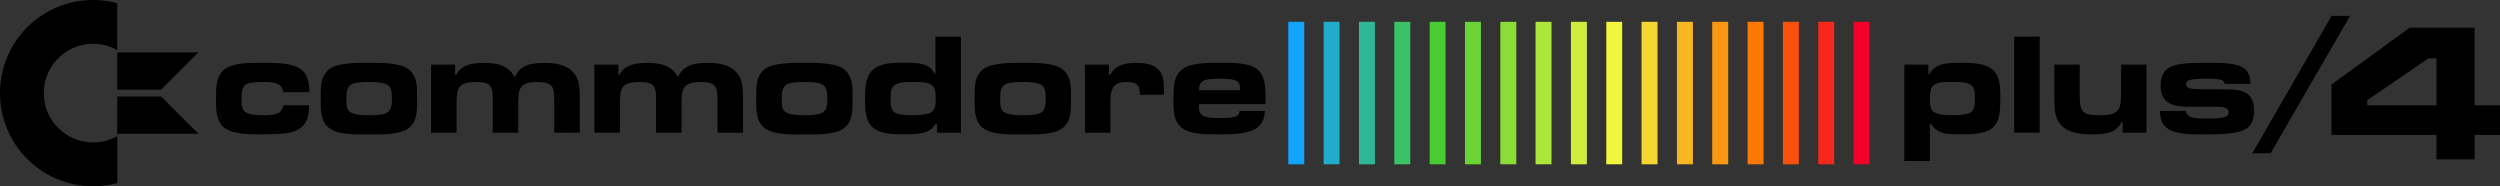 <?xml version="1.0" encoding="utf-8"?>
<!-- Generator: Adobe Illustrator 25.4.1, SVG Export Plug-In . SVG Version: 6.00 Build 0)  -->
<svg version="1.1" id="Layer_1" xmlns="http://www.w3.org/2000/svg" xmlns:xlink="http://www.w3.org/1999/xlink" x="0px" y="0px"
	 viewBox="0 0 3839 286" style="enable-background:new 0 0 3839 286;" xml:space="preserve">
<rect x="0" y="0" width="3839" height="286" fill="#333333" stroke="none"/>
<style type="text/css">
	.st0{fill-rule:evenodd;clip-rule:evenodd;fill:#14A3FD;}
	.st1{fill-rule:evenodd;clip-rule:evenodd;fill:#21ADCA;}
	.st2{fill-rule:evenodd;clip-rule:evenodd;fill:#2EB897;}
	.st3{fill-rule:evenodd;clip-rule:evenodd;fill:#3BC264;}
	.st4{fill-rule:evenodd;clip-rule:evenodd;fill:#48CC31;}
	.st5{fill-rule:evenodd;clip-rule:evenodd;fill:#6AD434;}
	.st6{fill-rule:evenodd;clip-rule:evenodd;fill:#8BDC37;}
	.st7{fill-rule:evenodd;clip-rule:evenodd;fill:#AEE53A;}
	.st8{fill-rule:evenodd;clip-rule:evenodd;fill:#D0ED3D;}
	.st9{fill-rule:evenodd;clip-rule:evenodd;fill:#F2F540;}
	.st10{fill-rule:evenodd;clip-rule:evenodd;fill:#F5D630;}
	.st11{fill-rule:evenodd;clip-rule:evenodd;fill:#F8B621;}
	.st12{fill-rule:evenodd;clip-rule:evenodd;fill:#FA9711;}
	.st13{fill-rule:evenodd;clip-rule:evenodd;fill:#FD7801;}
	.st14{fill-rule:evenodd;clip-rule:evenodd;fill:#F9500E;}
	.st15{fill-rule:evenodd;clip-rule:evenodd;fill:#F6281C;}
	.st16{fill-rule:evenodd;clip-rule:evenodd;fill:#F20029;}
	.st17{fill:#002684;}
	.st18{fill:#F20029;}
	.st19{fill-rule:evenodd;clip-rule:evenodd;fill:#002684;}
	.st20{fill-rule:evenodd;clip-rule:evenodd;fill:#12506F;}
	.st21{fill-rule:evenodd;clip-rule:evenodd;fill:#24795B;}
	.st22{fill-rule:evenodd;clip-rule:evenodd;fill:#36A346;}
	.st23{fill:#FFFFFF;}
	.st24{fill-rule:evenodd;clip-rule:evenodd;fill:#3E3632;}
	.st25{fill:#282422;}
	.st26{fill:url(#SVGID_1_);}
	.st27{fill:url(#SVGID_00000096023686436239783180000018317235175694529186_);}
	.st28{fill:url(#SVGID_00000079451087322766734590000008639901392390762919_);}
	.st29{fill:url(#SVGID_00000064322423179312744170000006337827346506556544_);}
	.st30{fill:url(#SVGID_00000174600485479269176910000011940699380197162407_);}
	.st31{fill:url(#SVGID_00000078767047783570911740000001095118702142461887_);}
	.st32{fill:url(#SVGID_00000139272484322093559790000000673193724287290284_);}
	.st33{fill:url(#SVGID_00000099653860817232199950000012960930871461751686_);}
	.st34{fill:url(#SVGID_00000040568067290904253790000001198579873778781326_);}
	.st35{fill:url(#SVGID_00000005243300955987151730000016886448723529253037_);}
	.st36{fill:url(#SVGID_00000112619932625372822380000003319062841933163955_);}
	.st37{fill:url(#SVGID_00000163046801816535921040000010477161055952350612_);}
	.st38{fill:url(#SVGID_00000013897630205896565550000016736618439949615795_);}
	.st39{fill:url(#SVGID_00000001633727651654258410000017819571182902310815_);}
	.st40{fill:url(#SVGID_00000170996342845588419090000016135671371055662727_);}
	.st41{fill:url(#SVGID_00000059281754396137004800000002635030309700121779_);}
	.st42{fill:url(#SVGID_00000140698711303070555930000004773662635353278646_);}
	.st43{fill:url(#SVGID_00000072994760869053737580000003160681939943952535_);}
	.st44{fill-rule:evenodd;clip-rule:evenodd;fill:#FFFFFF;}
	.st45{fill:url(#SVGID_00000141415914048620685450000008797317414690740406_);}
	.st46{fill:url(#SVGID_00000179616043518355006600000002354047218329855932_);}
	.st47{fill:url(#SVGID_00000151510389643688358960000017028598008134653107_);}
	.st48{fill:url(#SVGID_00000123416769441671335180000001870690845700633789_);}
	.st49{fill:url(#SVGID_00000155104946566276589250000004974901754608960397_);}
	.st50{fill:url(#SVGID_00000131342495467299303110000003584795313385565361_);}
	.st51{fill:url(#SVGID_00000175320208689958713060000008680485421607849647_);}
	.st52{fill:url(#SVGID_00000089557843921610771330000002984010864421519021_);}
	.st53{fill:url(#SVGID_00000021107838799728677660000012627262832693565086_);}
	.st54{fill:url(#SVGID_00000177456848041141790290000017829963024401417910_);}
	.st55{fill:url(#SVGID_00000106838423819540039430000003830223217973733525_);}
	.st56{fill:url(#SVGID_00000110473279501896393320000006582225254909542839_);}
	.st57{fill:url(#SVGID_00000159437548139316378040000005316997671649923257_);}
	.st58{fill:url(#SVGID_00000120535352824604984900000002173596280554588066_);}
	.st59{fill:url(#SVGID_00000014614205598821354160000002551239808742512512_);}
	.st60{fill:url(#SVGID_00000031926266336044957290000012602348013337267865_);}
	.st61{fill:url(#SVGID_00000018955702204021230760000009652017699673075630_);}
	.st62{fill:url(#SVGID_00000020372807019453484850000015620095658908807325_);}
</style>
<g>
	<g>
		<g>
			<g>
				<g id="polygon15_00000089532191644307594500000007137031428509828497_">
					<polygon class="st0" points="2002.8,33.5 2002.8,33.5 2002.8,252.3 1978.3,252.3 1978.3,33.5 					"/>
				</g>
				<g>
					<polygon class="st1" points="2057,33.5 2057,33.5 2057,252.3 2032.6,252.3 2032.6,33.5 					"/>
				</g>
				<g>
					<polygon class="st2" points="2111.3,33.5 2111.3,33.5 2111.3,252.3 2086.8,252.3 2086.8,33.5 					"/>
				</g>
				<g>
					<polygon class="st3" points="2165.6,33.5 2165.6,33.5 2165.6,252.3 2141.1,252.3 2141.1,33.5 					"/>
				</g>
			</g>
			<g>
				<g>
					<polygon class="st4" points="2219.8,33.5 2219.8,33.5 2219.8,252.3 2195.4,252.3 2195.4,33.5 					"/>
				</g>
				<g>
					<polygon class="st5" points="2274.1,33.5 2274.1,33.5 2274.1,252.3 2249.6,252.3 2249.6,33.5 					"/>
				</g>
				<g>
					<polygon class="st6" points="2328.4,33.5 2328.4,33.5 2328.4,252.3 2303.9,252.3 2303.9,33.5 					"/>
				</g>
				<g>
					<polygon class="st7" points="2382.5,33.5 2382.5,33.5 2382.5,252.3 2358,252.3 2358,33.5 					"/>
				</g>
				<g>
					<polygon class="st8" points="2436.8,33.5 2436.8,33.5 2436.8,252.3 2412.3,252.3 2412.3,33.5 					"/>
				</g>
			</g>
			<g>
				<g>
					<polygon class="st9" points="2491,33.5 2491,33.5 2491,252.3 2466.6,252.3 2466.6,33.5 					"/>
				</g>
				<g>
					<polygon class="st10" points="2545.3,33.5 2545.3,33.5 2545.3,252.3 2520.8,252.3 2520.8,33.5 					"/>
				</g>
				<g>
					<polygon class="st11" points="2599.6,33.5 2599.6,33.5 2599.6,252.3 2575.1,252.3 2575.1,33.5 					"/>
				</g>
				<g>
					<polygon class="st12" points="2653.8,33.5 2653.8,33.5 2653.8,252.3 2629.3,252.3 2629.3,33.5 					"/>
				</g>
			</g>
			<g>
				<g>
					<polygon class="st13" points="2708.1,33.5 2708.1,33.5 2708.1,252.3 2683.6,252.3 2683.6,33.5 					"/>
					<polygon class="st14" points="2762.3,33.5 2762.3,33.5 2762.3,252.3 2737.8,252.3 2737.8,33.5 					"/>
					<polygon class="st15" points="2816.6,33.5 2816.6,33.5 2816.6,252.3 2792.1,252.3 2792.1,33.5 					"/>
					<polygon class="st16" points="2870.8,33.5 2870.8,33.5 2870.8,252.3 2846.3,252.3 2846.3,33.5 					"/>
				</g>
			</g>
		</g>
		<g>
			<path d="M435.1,141.6c-1.8-16.1-19.7-15.7-32.3-15.7c-6.8,0-21.2,0.2-26.7,4.9c-5.3,4.4-5.3,15.9-5.3,22.1c0,6,0.2,13.9,4.9,18.3
				c5.5,5.3,20.8,5.7,27.8,5.7c4.9,0,9.5,0,14.4-0.7c9.7-1.3,15.5-4.2,17-14.6h39.8c-0.4,11.7-1.1,23-9.7,31.8
				c-9.1,9.5-23,11.5-35.6,12.2c-9.5,0.4-18.8,0.7-28.3,0.7c-17,0-41.3,0.4-55.9-9.7c-14.1-9.9-13.5-30.7-13.5-46
				c0-15-0.2-32.9,12.4-43.5c13.7-11.5,42.2-10.6,59-10.6s46-0.7,59.9,10.6c3.8,3.1,6.2,6.2,8.2,10.8c3.3,7.7,3.5,15.2,3.8,23.6
				L435.1,141.6L435.1,141.6z"/>
			<path d="M640,169.9c-0.9,10.2-3.5,19.2-11.5,26.1c-13.5,11.7-45.3,10.4-61.9,10.4c-17.2,0-47.7,1.5-61.9-10.4
				c-4-3.3-6.4-6.9-8.4-11.5c-4.4-10.8-3.8-24.5-3.8-36c0-5.7,0-11.7,0.7-17.5c0.9-9.9,4.6-18.8,12.8-25
				c13.3-10.2,44.9-9.5,60.5-9.5c15.9,0,47.1-0.7,60.5,9.5c3.8,2.9,6.2,5.7,8.4,9.9c5.7,10.2,5.1,23.2,5.1,34.5
				C640.7,156.8,640.5,163.5,640,169.9z M596.8,131.6c-5.7-5.5-22.5-5.7-29.8-5.7c-7.1,0-14.4,0.2-21.2,1.5
				c-13.7,2.7-13.9,13.3-13.9,25.2c0,5.7-0.2,13.5,4,17.9c6,6.4,23.2,6.4,31.2,6.4c7.5,0,15.5,0,22.8-2
				c12.2-3.3,11.9-14.4,11.9-25.2C601.7,143.8,601.5,136.1,596.8,131.6z"/>
			<path d="M851.1,203.7v-48.8c0-22.5-2.4-28.9-26.5-28.9c-27,0-28.9,10.6-28.9,34.7v43.1h-39.1V155v-7.3c0-19-8.2-21.7-25.9-21.7
				c-27.8,0-29.6,9.9-29.6,34.7v43.1H662V99.2h36.9v15.7h1.8c7.3-16.1,26.7-18.3,42.4-18.3c19.9,0,37.3,3.3,47.5,21.9
				c8-19.4,26.5-21.9,45.3-21.9c15.2,0,32.3,1.8,43.3,13.5c3.8,4,6.6,8.2,8.2,13.5c3.1,10.2,2.9,21,2.9,31.4v48.8L851.1,203.7
				L851.1,203.7z"/>
			<path d="M1101.9,203.7v-48.8c0-22.5-2.4-28.9-26.5-28.9c-27,0-28.9,10.6-28.9,34.7v43.1h-39.1V155v-7.3c0-19-8.2-21.7-25.9-21.7
				c-27.8,0-29.6,9.9-29.6,34.7v43.1h-39.2V99.2h36.9v15.7h1.8c7.3-16.1,26.7-18.3,42.4-18.3c19.9,0,37.3,3.3,47.5,21.9
				c8-19.4,26.5-21.9,45.3-21.9c15.2,0,32.3,1.8,43.3,13.5c3.8,4,6.6,8.2,8.2,13.5c3.1,10.2,2.9,21,2.9,31.4v48.8L1101.9,203.7
				L1101.9,203.7z"/>
			<path d="M1308.7,169.9c-0.9,10.2-3.5,19.2-11.5,26.1c-13.5,11.7-45.3,10.4-61.9,10.4c-17.2,0-47.7,1.5-61.9-10.4
				c-4-3.3-6.4-6.9-8.4-11.5c-4.4-10.8-3.8-24.5-3.8-36c0-5.7,0-11.7,0.7-17.5c0.9-9.9,4.6-18.8,12.8-25
				c13.3-10.2,44.9-9.5,60.5-9.5c15.9,0,47.1-0.7,60.5,9.5c3.8,2.9,6.2,5.7,8.4,9.9c5.7,10.2,5.1,23.2,5.1,34.5
				C1309.4,156.8,1309.2,163.5,1308.7,169.9z M1265.4,131.6c-5.7-5.5-22.5-5.7-29.8-5.7c-7.1,0-14.4,0.2-21.2,1.5
				c-13.7,2.7-13.9,13.3-13.9,25.2c0,5.7-0.2,13.5,4,17.9c6,6.4,23.2,6.4,31.2,6.4c7.5,0,15.5,0,22.8-2
				c12.2-3.3,11.9-14.4,11.9-25.2C1270.3,143.8,1270.1,136.1,1265.4,131.6z"/>
			<path d="M1438.7,203.7V190h-2c-2.7,4.4-4.6,7.3-9.1,9.9c-9.7,6-26.1,6.4-37.1,6.4c-16.1,0-38,0.2-50.8-11.1
				c-11.5-10.2-11.3-30.3-11.3-44.4c0-16.4,0.4-36.2,15.5-46.4c13.3-8.8,31.8-8,47.1-8c11.5,0,24.1-0.2,34.3,5.7
				c5.1,2.9,6.9,5.7,9.7,10.8h1.5V56.3h39.1v147.4H1438.7L1438.7,203.7z M1434.7,135.6c-4.6-10.6-21.4-9.7-30.9-9.7
				c-9.7,0-29.4-1.1-34.3,9.9c-1.8,4.4-2,10.2-2,14.8c0,6.2-0.2,15.7,4.4,20.6c5.3,5.7,22.3,5.7,29.4,5.7c8,0,17.7-0.4,25.2-2.9
				c10.6-3.3,10.4-13.5,10.4-23C1436.9,146.2,1436.7,140.3,1434.7,135.6z"/>
			<path d="M1644.1,169.9c-0.9,10.2-3.5,19.2-11.5,26.1c-13.5,11.7-45.3,10.4-61.9,10.4c-17.2,0-47.7,1.5-61.9-10.4
				c-4-3.3-6.4-6.9-8.4-11.5c-4.4-10.8-3.8-24.5-3.8-36c0-5.7,0-11.7,0.7-17.5c0.9-9.9,4.6-18.8,12.8-25
				c13.3-10.2,44.9-9.5,60.5-9.5c15.9,0,47.1-0.7,60.5,9.5c3.8,2.9,6.2,5.7,8.4,9.9c5.7,10.2,5.1,23.2,5.1,34.5
				C1644.8,156.8,1644.6,163.5,1644.1,169.9z M1600.8,131.6c-5.7-5.5-22.5-5.7-29.8-5.7c-7.1,0-14.4,0.2-21.2,1.5
				c-13.7,2.7-13.9,13.3-13.9,25.2c0,5.7-0.2,13.5,4,17.9c6,6.4,23.2,6.4,31.2,6.4c7.5,0,15.5,0,22.8-2
				c12.2-3.3,11.9-14.4,11.9-25.2C1605.7,143.8,1605.5,136.1,1600.8,131.6z"/>
			<path d="M1787.1,145.6h-36.7c0-15.5-5.1-19.7-20.6-19.7c-24.1,0-24.7,15.2-24.7,34.5v43.3H1666V99.2h36.9v15.7h1.8
				c9.1-16.1,23.6-18.3,40.7-18.3c12.2,0,26.7,1.5,34.9,11.7c7.3,9.1,7.1,22.1,7.1,33.1C1787.4,142.7,1787.1,144.2,1787.1,145.6z"/>
			<path d="M1943.1,159.9h-102.1c0,6-0.2,12.8,4.9,17c5.3,4.2,20.1,4.4,26.5,4.4c6.4,0,24.3,0.2,28.5-4.4c1.8-1.8,2.2-4.2,2.7-6.6
				h38.9c-0.9,9.9-2.9,17.7-10.4,24.5c-13.5,12.2-45.7,11.5-62.8,11.5c-15.5,0-41.3,0.2-54.1-9.7c-4-3.1-6.6-6.6-8.8-11
				c-4.9-10.2-4.4-22.8-4.4-33.6c0-6.6,0-13.3,0.7-19.7c1.1-10.6,4.6-20.1,13.5-26.5c13.7-9.9,41.1-9.3,57.2-9.3
				c14.8,0,30.9-0.4,45.3,3.8c23.2,6.8,24.7,28.1,24.7,49.1C1943.3,152.9,1943.3,156.4,1943.1,159.9z M1904.1,136.1
				c0-4-0.2-7.1-3.1-10.2c-4.6-5.1-20.6-5.1-27-5.1c-6,0-11.9,0-17.7,0.9c-11,1.5-15,5.7-15.2,16.8h63L1904.1,136.1L1904.1,136.1z"
				/>
		</g>
		<g>
			<path d="M3070.9,171.2c-1.1,9.7-4,19.2-11.7,25.6c-11.3,9.5-35.6,9.5-49.5,9.5c-17,0-34.7,0.2-44.4-16.1h-1.8v57h-39.2v-148h36.9
				v14.1h2c9.1-17.5,30.7-16.8,48-16.8c20.6,0,49.1,0,57.2,23.2c3.3,9.5,3.3,22.3,3.3,32.3C3071.7,158.4,3071.5,164.8,3070.9,171.2z
				 M3029.1,132.7c-5.5-7.1-21.9-6.9-29.8-6.9c-9.7,0-28.9-1.3-33.6,9.7c-2.2,4.9-2.2,11.7-2.2,17c0,5.7,0.2,12.2,3.5,17
				c5.1,7.3,23.4,7.3,31.2,7.3c7.5,0,16.1-0.2,23.4-2.2c11.9-3.3,11-15,11-25.4C3032.6,143.6,3032.8,137.6,3029.1,132.7z"/>
			<path d="M3093,203.7V56.3h39.1v147.4H3093L3093,203.7z"/>
			<path d="M3259.5,203.7V188h-2c-8.2,17.5-28.1,18.3-44.9,18.3c-21,0-46-2.9-54.4-25.4c-4-10.8-3.5-22.5-3.5-34V99.2h38.9v47.7
				c0,25.6,4.9,30.1,30.7,30.1c30.1,0,32.9-7.7,32.9-35.8v-42h38.9v104.5H3259.5z"/>
			<path d="M3453.1,194.8c-12.2,12.2-50.4,11.5-66.1,11.5c-17,0-47.1,1.3-60.8-10.8c-7.5-6.6-9.1-15.5-9.3-25.2h39.8
				c0.9,9.5,10.6,10.6,18.1,11.3c4.9,0.4,9.7,0.4,14.6,0.4c6.8,0,25.4,0.4,30.7-4.4c1.5-1.3,2.2-3.3,2.2-5.3
				c0-8.6-12.2-8.2-18.1-8.2c-7.3,0-14.6-0.2-21.9-0.2c-7.5,0-15,0-22.5,0c-23.4,0-42-5.5-42-32.5c0-16.6,6.6-27.6,23.2-31.6
				c15.2-3.5,33.4-3.3,48.8-3.3c16.4,0,44.9-1.1,57.7,9.5c6.9,5.7,7.7,14.4,8.4,22.8h-39.7c-0.4-2.2-0.9-3.8-2.9-5.1
				c-4.2-2.9-19.9-2.9-24.7-2.9c-6.4,0-23.6-0.2-29.2,3.5c-1.5,1.3-2.4,2.9-2.4,4.9c0,5.7,4.6,6.6,9.3,7.1
				c9.9,0.9,21.4,0.7,31.4,0.7l21.9,0.2c24.5,0.2,41.8,4.9,41.8,32.7C3461.3,178.7,3459.7,188.2,3453.1,194.8z"/>
			<path d="M3486.7,235.4h-28.1l121.8-211h28.3L3486.7,235.4z"/>
		</g>
		<g>
			<path d="M67.2,143c0-41.8,34-75.8,75.8-75.8c13.4,0,26,3.5,37,9.7v-72C168.2,1.7,155.8,0,143,0C64-0.1,0,63.9,0,143
				S64,286,143.1,286c12.8,0,25.2-1.7,37-4.9v-72c-11,6.1-23.6,9.7-37,9.7C101.2,218.7,67.2,184.8,67.2,143z"/>
			<polygon points="180,137.7 247.4,137.7 304.6,80.5 180,80.5 			"/>
			<polygon points="180,148.2 180,205.4 304.6,205.4 247.4,148.2 			"/>
		</g>
		<g>
			<path d="M3800,207.2v37.6h-58.5v-37.6h-161.3v-77.3l120-87.3h99.7v119.1h39.1v45.5L3800,207.2L3800,207.2z M3741.5,89.6h-12.4
				l-94,64.3v7.9h106.4V89.6z"/>
		</g>
	</g>
</g>
</svg>
